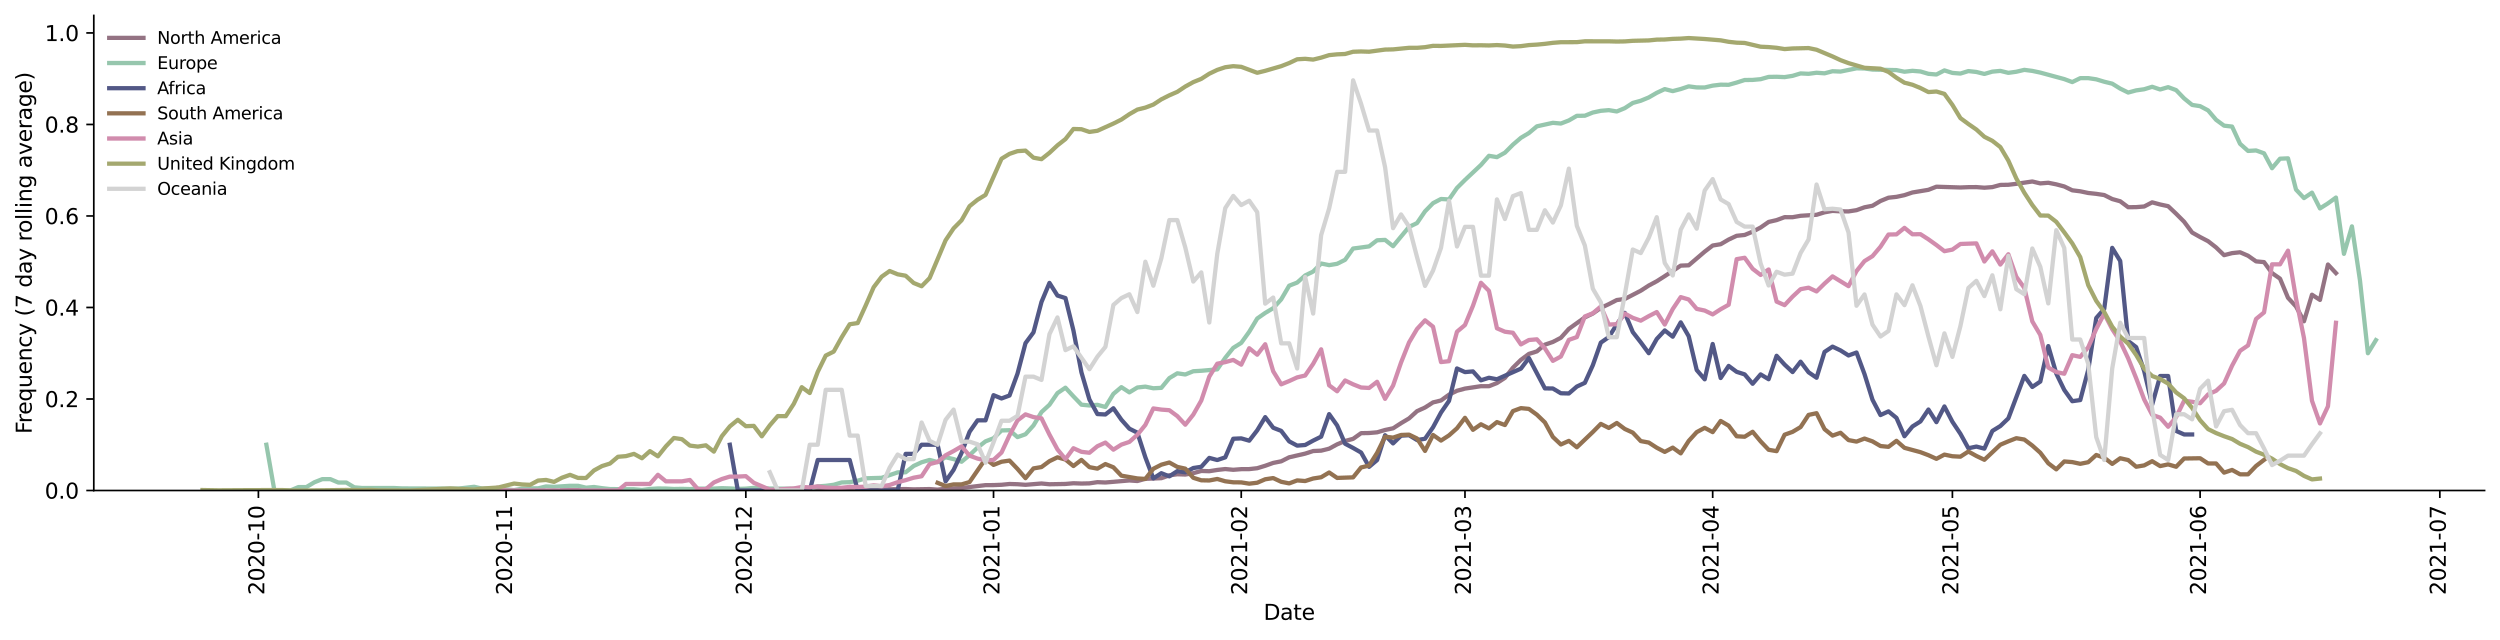 <?xml version="1.0" encoding="utf-8" standalone="no"?>
<!DOCTYPE svg PUBLIC "-//W3C//DTD SVG 1.1//EN"
  "http://www.w3.org/Graphics/SVG/1.1/DTD/svg11.dtd">
<svg height="298.621pt" version="1.1" viewBox="0 0 1166.981 298.621" width="1166.981pt" xmlns="http://www.w3.org/2000/svg" xmlns:xlink="http://www.w3.org/1999/xlink">
 <defs>
  <style type="text/css">*{stroke-linecap:butt;stroke-linejoin:round;}</style>
 </defs>
 <g id="figure_1">
  <g id="patch_1">
   <path d="M 0 298.621 
L 1166.981 298.621 
L 1166.981 0 
L 0 0 
z
" style="fill:#ffffff;"/>
  </g>
  <g id="axes_1">
   <g id="patch_2">
    <path d="M 43.781 228.96 
L 1159.781 228.96 
L 1159.781 7.2 
L 43.781 7.2 
z
" style="fill:#ffffff;"/>
   </g>
   <g id="matplotlib.axis_1">
    <g id="xtick_1">
     <g id="line2d_1">
      <defs>
       <path d="M 0 0 
L 0 3.5 
" id="mb3c590a3c0" style="stroke:#000000;stroke-width:0.8;"/>
      </defs>
      <g>
       <use style="stroke:#000000;stroke-width:0.8;" x="120.618" xlink:href="#mb3c590a3c0" y="228.96"/>
      </g>
     </g>
     <g id="text_1">
      <!-- 2020-10 -->
      <g transform="translate(123.378 277.743)rotate(-90)scale(0.1 -0.1)">
       <defs>
        <path d="M 1228 531 
L 3431 531 
L 3431 0 
L 469 0 
L 469 531 
Q 828 903 1448 1529 
Q 2069 2156 2228 2338 
Q 2531 2678 2651 2914 
Q 2772 3150 2772 3378 
Q 2772 3750 2511 3984 
Q 2250 4219 1831 4219 
Q 1534 4219 1204 4116 
Q 875 4013 500 3803 
L 500 4441 
Q 881 4594 1212 4672 
Q 1544 4750 1819 4750 
Q 2544 4750 2975 4387 
Q 3406 4025 3406 3419 
Q 3406 3131 3298 2873 
Q 3191 2616 2906 2266 
Q 2828 2175 2409 1742 
Q 1991 1309 1228 531 
z
" id="DejaVuSans-32" transform="scale(0.016)"/>
        <path d="M 2034 4250 
Q 1547 4250 1301 3770 
Q 1056 3291 1056 2328 
Q 1056 1369 1301 889 
Q 1547 409 2034 409 
Q 2525 409 2770 889 
Q 3016 1369 3016 2328 
Q 3016 3291 2770 3770 
Q 2525 4250 2034 4250 
z
M 2034 4750 
Q 2819 4750 3233 4129 
Q 3647 3509 3647 2328 
Q 3647 1150 3233 529 
Q 2819 -91 2034 -91 
Q 1250 -91 836 529 
Q 422 1150 422 2328 
Q 422 3509 836 4129 
Q 1250 4750 2034 4750 
z
" id="DejaVuSans-30" transform="scale(0.016)"/>
        <path d="M 313 2009 
L 1997 2009 
L 1997 1497 
L 313 1497 
L 313 2009 
z
" id="DejaVuSans-2d" transform="scale(0.016)"/>
        <path d="M 794 531 
L 1825 531 
L 1825 4091 
L 703 3866 
L 703 4441 
L 1819 4666 
L 2450 4666 
L 2450 531 
L 3481 531 
L 3481 0 
L 794 0 
L 794 531 
z
" id="DejaVuSans-31" transform="scale(0.016)"/>
       </defs>
       <use xlink:href="#DejaVuSans-32"/>
       <use x="63.623" xlink:href="#DejaVuSans-30"/>
       <use x="127.246" xlink:href="#DejaVuSans-32"/>
       <use x="190.869" xlink:href="#DejaVuSans-30"/>
       <use x="254.492" xlink:href="#DejaVuSans-2d"/>
       <use x="290.576" xlink:href="#DejaVuSans-31"/>
       <use x="354.199" xlink:href="#DejaVuSans-30"/>
      </g>
     </g>
    </g>
    <g id="xtick_2">
     <g id="line2d_2">
      <g>
       <use style="stroke:#000000;stroke-width:0.8;" x="236.246" xlink:href="#mb3c590a3c0" y="228.96"/>
      </g>
     </g>
     <g id="text_2">
      <!-- 2020-11 -->
      <g transform="translate(239.006 277.743)rotate(-90)scale(0.1 -0.1)">
       <use xlink:href="#DejaVuSans-32"/>
       <use x="63.623" xlink:href="#DejaVuSans-30"/>
       <use x="127.246" xlink:href="#DejaVuSans-32"/>
       <use x="190.869" xlink:href="#DejaVuSans-30"/>
       <use x="254.492" xlink:href="#DejaVuSans-2d"/>
       <use x="290.576" xlink:href="#DejaVuSans-31"/>
       <use x="354.199" xlink:href="#DejaVuSans-31"/>
      </g>
     </g>
    </g>
    <g id="xtick_3">
     <g id="line2d_3">
      <g>
       <use style="stroke:#000000;stroke-width:0.8;" x="348.145" xlink:href="#mb3c590a3c0" y="228.96"/>
      </g>
     </g>
     <g id="text_3">
      <!-- 2020-12 -->
      <g transform="translate(350.904 277.743)rotate(-90)scale(0.1 -0.1)">
       <use xlink:href="#DejaVuSans-32"/>
       <use x="63.623" xlink:href="#DejaVuSans-30"/>
       <use x="127.246" xlink:href="#DejaVuSans-32"/>
       <use x="190.869" xlink:href="#DejaVuSans-30"/>
       <use x="254.492" xlink:href="#DejaVuSans-2d"/>
       <use x="290.576" xlink:href="#DejaVuSans-31"/>
       <use x="354.199" xlink:href="#DejaVuSans-32"/>
      </g>
     </g>
    </g>
    <g id="xtick_4">
     <g id="line2d_4">
      <g>
       <use style="stroke:#000000;stroke-width:0.8;" x="463.773" xlink:href="#mb3c590a3c0" y="228.96"/>
      </g>
     </g>
     <g id="text_4">
      <!-- 2021-01 -->
      <g transform="translate(466.533 277.743)rotate(-90)scale(0.1 -0.1)">
       <use xlink:href="#DejaVuSans-32"/>
       <use x="63.623" xlink:href="#DejaVuSans-30"/>
       <use x="127.246" xlink:href="#DejaVuSans-32"/>
       <use x="190.869" xlink:href="#DejaVuSans-31"/>
       <use x="254.492" xlink:href="#DejaVuSans-2d"/>
       <use x="290.576" xlink:href="#DejaVuSans-30"/>
       <use x="354.199" xlink:href="#DejaVuSans-31"/>
      </g>
     </g>
    </g>
    <g id="xtick_5">
     <g id="line2d_5">
      <g>
       <use style="stroke:#000000;stroke-width:0.8;" x="579.402" xlink:href="#mb3c590a3c0" y="228.96"/>
      </g>
     </g>
     <g id="text_5">
      <!-- 2021-02 -->
      <g transform="translate(582.161 277.743)rotate(-90)scale(0.1 -0.1)">
       <use xlink:href="#DejaVuSans-32"/>
       <use x="63.623" xlink:href="#DejaVuSans-30"/>
       <use x="127.246" xlink:href="#DejaVuSans-32"/>
       <use x="190.869" xlink:href="#DejaVuSans-31"/>
       <use x="254.492" xlink:href="#DejaVuSans-2d"/>
       <use x="290.576" xlink:href="#DejaVuSans-30"/>
       <use x="354.199" xlink:href="#DejaVuSans-32"/>
      </g>
     </g>
    </g>
    <g id="xtick_6">
     <g id="line2d_6">
      <g>
       <use style="stroke:#000000;stroke-width:0.8;" x="683.84" xlink:href="#mb3c590a3c0" y="228.96"/>
      </g>
     </g>
     <g id="text_6">
      <!-- 2021-03 -->
      <g transform="translate(686.599 277.743)rotate(-90)scale(0.1 -0.1)">
       <defs>
        <path d="M 2597 2516 
Q 3050 2419 3304 2112 
Q 3559 1806 3559 1356 
Q 3559 666 3084 287 
Q 2609 -91 1734 -91 
Q 1441 -91 1130 -33 
Q 819 25 488 141 
L 488 750 
Q 750 597 1062 519 
Q 1375 441 1716 441 
Q 2309 441 2620 675 
Q 2931 909 2931 1356 
Q 2931 1769 2642 2001 
Q 2353 2234 1838 2234 
L 1294 2234 
L 1294 2753 
L 1863 2753 
Q 2328 2753 2575 2939 
Q 2822 3125 2822 3475 
Q 2822 3834 2567 4026 
Q 2313 4219 1838 4219 
Q 1578 4219 1281 4162 
Q 984 4106 628 3988 
L 628 4550 
Q 988 4650 1302 4700 
Q 1616 4750 1894 4750 
Q 2613 4750 3031 4423 
Q 3450 4097 3450 3541 
Q 3450 3153 3228 2886 
Q 3006 2619 2597 2516 
z
" id="DejaVuSans-33" transform="scale(0.016)"/>
       </defs>
       <use xlink:href="#DejaVuSans-32"/>
       <use x="63.623" xlink:href="#DejaVuSans-30"/>
       <use x="127.246" xlink:href="#DejaVuSans-32"/>
       <use x="190.869" xlink:href="#DejaVuSans-31"/>
       <use x="254.492" xlink:href="#DejaVuSans-2d"/>
       <use x="290.576" xlink:href="#DejaVuSans-30"/>
       <use x="354.199" xlink:href="#DejaVuSans-33"/>
      </g>
     </g>
    </g>
    <g id="xtick_7">
     <g id="line2d_7">
      <g>
       <use style="stroke:#000000;stroke-width:0.8;" x="799.468" xlink:href="#mb3c590a3c0" y="228.96"/>
      </g>
     </g>
     <g id="text_7">
      <!-- 2021-04 -->
      <g transform="translate(802.228 277.743)rotate(-90)scale(0.1 -0.1)">
       <defs>
        <path d="M 2419 4116 
L 825 1625 
L 2419 1625 
L 2419 4116 
z
M 2253 4666 
L 3047 4666 
L 3047 1625 
L 3713 1625 
L 3713 1100 
L 3047 1100 
L 3047 0 
L 2419 0 
L 2419 1100 
L 313 1100 
L 313 1709 
L 2253 4666 
z
" id="DejaVuSans-34" transform="scale(0.016)"/>
       </defs>
       <use xlink:href="#DejaVuSans-32"/>
       <use x="63.623" xlink:href="#DejaVuSans-30"/>
       <use x="127.246" xlink:href="#DejaVuSans-32"/>
       <use x="190.869" xlink:href="#DejaVuSans-31"/>
       <use x="254.492" xlink:href="#DejaVuSans-2d"/>
       <use x="290.576" xlink:href="#DejaVuSans-30"/>
       <use x="354.199" xlink:href="#DejaVuSans-34"/>
      </g>
     </g>
    </g>
    <g id="xtick_8">
     <g id="line2d_8">
      <g>
       <use style="stroke:#000000;stroke-width:0.8;" x="911.367" xlink:href="#mb3c590a3c0" y="228.96"/>
      </g>
     </g>
     <g id="text_8">
      <!-- 2021-05 -->
      <g transform="translate(914.126 277.743)rotate(-90)scale(0.1 -0.1)">
       <defs>
        <path d="M 691 4666 
L 3169 4666 
L 3169 4134 
L 1269 4134 
L 1269 2991 
Q 1406 3038 1543 3061 
Q 1681 3084 1819 3084 
Q 2600 3084 3056 2656 
Q 3513 2228 3513 1497 
Q 3513 744 3044 326 
Q 2575 -91 1722 -91 
Q 1428 -91 1123 -41 
Q 819 9 494 109 
L 494 744 
Q 775 591 1075 516 
Q 1375 441 1709 441 
Q 2250 441 2565 725 
Q 2881 1009 2881 1497 
Q 2881 1984 2565 2268 
Q 2250 2553 1709 2553 
Q 1456 2553 1204 2497 
Q 953 2441 691 2322 
L 691 4666 
z
" id="DejaVuSans-35" transform="scale(0.016)"/>
       </defs>
       <use xlink:href="#DejaVuSans-32"/>
       <use x="63.623" xlink:href="#DejaVuSans-30"/>
       <use x="127.246" xlink:href="#DejaVuSans-32"/>
       <use x="190.869" xlink:href="#DejaVuSans-31"/>
       <use x="254.492" xlink:href="#DejaVuSans-2d"/>
       <use x="290.576" xlink:href="#DejaVuSans-30"/>
       <use x="354.199" xlink:href="#DejaVuSans-35"/>
      </g>
     </g>
    </g>
    <g id="xtick_9">
     <g id="line2d_9">
      <g>
       <use style="stroke:#000000;stroke-width:0.8;" x="1026.995" xlink:href="#mb3c590a3c0" y="228.96"/>
      </g>
     </g>
     <g id="text_9">
      <!-- 2021-06 -->
      <g transform="translate(1029.755 277.743)rotate(-90)scale(0.1 -0.1)">
       <defs>
        <path d="M 2113 2584 
Q 1688 2584 1439 2293 
Q 1191 2003 1191 1497 
Q 1191 994 1439 701 
Q 1688 409 2113 409 
Q 2538 409 2786 701 
Q 3034 994 3034 1497 
Q 3034 2003 2786 2293 
Q 2538 2584 2113 2584 
z
M 3366 4563 
L 3366 3988 
Q 3128 4100 2886 4159 
Q 2644 4219 2406 4219 
Q 1781 4219 1451 3797 
Q 1122 3375 1075 2522 
Q 1259 2794 1537 2939 
Q 1816 3084 2150 3084 
Q 2853 3084 3261 2657 
Q 3669 2231 3669 1497 
Q 3669 778 3244 343 
Q 2819 -91 2113 -91 
Q 1303 -91 875 529 
Q 447 1150 447 2328 
Q 447 3434 972 4092 
Q 1497 4750 2381 4750 
Q 2619 4750 2861 4703 
Q 3103 4656 3366 4563 
z
" id="DejaVuSans-36" transform="scale(0.016)"/>
       </defs>
       <use xlink:href="#DejaVuSans-32"/>
       <use x="63.623" xlink:href="#DejaVuSans-30"/>
       <use x="127.246" xlink:href="#DejaVuSans-32"/>
       <use x="190.869" xlink:href="#DejaVuSans-31"/>
       <use x="254.492" xlink:href="#DejaVuSans-2d"/>
       <use x="290.576" xlink:href="#DejaVuSans-30"/>
       <use x="354.199" xlink:href="#DejaVuSans-36"/>
      </g>
     </g>
    </g>
    <g id="xtick_10">
     <g id="line2d_10">
      <g>
       <use style="stroke:#000000;stroke-width:0.8;" x="1138.894" xlink:href="#mb3c590a3c0" y="228.96"/>
      </g>
     </g>
     <g id="text_10">
      <!-- 2021-07 -->
      <g transform="translate(1141.653 277.743)rotate(-90)scale(0.1 -0.1)">
       <defs>
        <path d="M 525 4666 
L 3525 4666 
L 3525 4397 
L 1831 0 
L 1172 0 
L 2766 4134 
L 525 4134 
L 525 4666 
z
" id="DejaVuSans-37" transform="scale(0.016)"/>
       </defs>
       <use xlink:href="#DejaVuSans-32"/>
       <use x="63.623" xlink:href="#DejaVuSans-30"/>
       <use x="127.246" xlink:href="#DejaVuSans-32"/>
       <use x="190.869" xlink:href="#DejaVuSans-31"/>
       <use x="254.492" xlink:href="#DejaVuSans-2d"/>
       <use x="290.576" xlink:href="#DejaVuSans-30"/>
       <use x="354.199" xlink:href="#DejaVuSans-37"/>
      </g>
     </g>
    </g>
    <g id="text_11">
     <!-- Date -->
     <g transform="translate(589.83 289.341)scale(0.1 -0.1)">
      <defs>
       <path d="M 1259 4147 
L 1259 519 
L 2022 519 
Q 2988 519 3436 956 
Q 3884 1394 3884 2338 
Q 3884 3275 3436 3711 
Q 2988 4147 2022 4147 
L 1259 4147 
z
M 628 4666 
L 1925 4666 
Q 3281 4666 3915 4102 
Q 4550 3538 4550 2338 
Q 4550 1131 3912 565 
Q 3275 0 1925 0 
L 628 0 
L 628 4666 
z
" id="DejaVuSans-44" transform="scale(0.016)"/>
       <path d="M 2194 1759 
Q 1497 1759 1228 1600 
Q 959 1441 959 1056 
Q 959 750 1161 570 
Q 1363 391 1709 391 
Q 2188 391 2477 730 
Q 2766 1069 2766 1631 
L 2766 1759 
L 2194 1759 
z
M 3341 1997 
L 3341 0 
L 2766 0 
L 2766 531 
Q 2569 213 2275 61 
Q 1981 -91 1556 -91 
Q 1019 -91 701 211 
Q 384 513 384 1019 
Q 384 1609 779 1909 
Q 1175 2209 1959 2209 
L 2766 2209 
L 2766 2266 
Q 2766 2663 2505 2880 
Q 2244 3097 1772 3097 
Q 1472 3097 1187 3025 
Q 903 2953 641 2809 
L 641 3341 
Q 956 3463 1253 3523 
Q 1550 3584 1831 3584 
Q 2591 3584 2966 3190 
Q 3341 2797 3341 1997 
z
" id="DejaVuSans-61" transform="scale(0.016)"/>
       <path d="M 1172 4494 
L 1172 3500 
L 2356 3500 
L 2356 3053 
L 1172 3053 
L 1172 1153 
Q 1172 725 1289 603 
Q 1406 481 1766 481 
L 2356 481 
L 2356 0 
L 1766 0 
Q 1100 0 847 248 
Q 594 497 594 1153 
L 594 3053 
L 172 3053 
L 172 3500 
L 594 3500 
L 594 4494 
L 1172 4494 
z
" id="DejaVuSans-74" transform="scale(0.016)"/>
       <path d="M 3597 1894 
L 3597 1613 
L 953 1613 
Q 991 1019 1311 708 
Q 1631 397 2203 397 
Q 2534 397 2845 478 
Q 3156 559 3463 722 
L 3463 178 
Q 3153 47 2828 -22 
Q 2503 -91 2169 -91 
Q 1331 -91 842 396 
Q 353 884 353 1716 
Q 353 2575 817 3079 
Q 1281 3584 2069 3584 
Q 2775 3584 3186 3129 
Q 3597 2675 3597 1894 
z
M 3022 2063 
Q 3016 2534 2758 2815 
Q 2500 3097 2075 3097 
Q 1594 3097 1305 2825 
Q 1016 2553 972 2059 
L 3022 2063 
z
" id="DejaVuSans-65" transform="scale(0.016)"/>
      </defs>
      <use xlink:href="#DejaVuSans-44"/>
      <use x="77.002" xlink:href="#DejaVuSans-61"/>
      <use x="138.281" xlink:href="#DejaVuSans-74"/>
      <use x="177.49" xlink:href="#DejaVuSans-65"/>
     </g>
    </g>
   </g>
   <g id="matplotlib.axis_2">
    <g id="ytick_1">
     <g id="line2d_11">
      <defs>
       <path d="M 0 0 
L -3.5 0 
" id="mdd039a83f3" style="stroke:#000000;stroke-width:0.8;"/>
      </defs>
      <g>
       <use style="stroke:#000000;stroke-width:0.8;" x="43.781" xlink:href="#mdd039a83f3" y="228.96"/>
      </g>
     </g>
     <g id="text_12">
      <!-- 0.0 -->
      <g transform="translate(20.878 232.759)scale(0.1 -0.1)">
       <defs>
        <path d="M 684 794 
L 1344 794 
L 1344 0 
L 684 0 
L 684 794 
z
" id="DejaVuSans-2e" transform="scale(0.016)"/>
       </defs>
       <use xlink:href="#DejaVuSans-30"/>
       <use x="63.623" xlink:href="#DejaVuSans-2e"/>
       <use x="95.41" xlink:href="#DejaVuSans-30"/>
      </g>
     </g>
    </g>
    <g id="ytick_2">
     <g id="line2d_12">
      <g>
       <use style="stroke:#000000;stroke-width:0.8;" x="43.781" xlink:href="#mdd039a83f3" y="186.244"/>
      </g>
     </g>
     <g id="text_13">
      <!-- 0.2 -->
      <g transform="translate(20.878 190.043)scale(0.1 -0.1)">
       <use xlink:href="#DejaVuSans-30"/>
       <use x="63.623" xlink:href="#DejaVuSans-2e"/>
       <use x="95.41" xlink:href="#DejaVuSans-32"/>
      </g>
     </g>
    </g>
    <g id="ytick_3">
     <g id="line2d_13">
      <g>
       <use style="stroke:#000000;stroke-width:0.8;" x="43.781" xlink:href="#mdd039a83f3" y="143.528"/>
      </g>
     </g>
     <g id="text_14">
      <!-- 0.4 -->
      <g transform="translate(20.878 147.327)scale(0.1 -0.1)">
       <use xlink:href="#DejaVuSans-30"/>
       <use x="63.623" xlink:href="#DejaVuSans-2e"/>
       <use x="95.41" xlink:href="#DejaVuSans-34"/>
      </g>
     </g>
    </g>
    <g id="ytick_4">
     <g id="line2d_14">
      <g>
       <use style="stroke:#000000;stroke-width:0.8;" x="43.781" xlink:href="#mdd039a83f3" y="100.812"/>
      </g>
     </g>
     <g id="text_15">
      <!-- 0.6 -->
      <g transform="translate(20.878 104.611)scale(0.1 -0.1)">
       <use xlink:href="#DejaVuSans-30"/>
       <use x="63.623" xlink:href="#DejaVuSans-2e"/>
       <use x="95.41" xlink:href="#DejaVuSans-36"/>
      </g>
     </g>
    </g>
    <g id="ytick_5">
     <g id="line2d_15">
      <g>
       <use style="stroke:#000000;stroke-width:0.8;" x="43.781" xlink:href="#mdd039a83f3" y="58.095"/>
      </g>
     </g>
     <g id="text_16">
      <!-- 0.8 -->
      <g transform="translate(20.878 61.895)scale(0.1 -0.1)">
       <defs>
        <path d="M 2034 2216 
Q 1584 2216 1326 1975 
Q 1069 1734 1069 1313 
Q 1069 891 1326 650 
Q 1584 409 2034 409 
Q 2484 409 2743 651 
Q 3003 894 3003 1313 
Q 3003 1734 2745 1975 
Q 2488 2216 2034 2216 
z
M 1403 2484 
Q 997 2584 770 2862 
Q 544 3141 544 3541 
Q 544 4100 942 4425 
Q 1341 4750 2034 4750 
Q 2731 4750 3128 4425 
Q 3525 4100 3525 3541 
Q 3525 3141 3298 2862 
Q 3072 2584 2669 2484 
Q 3125 2378 3379 2068 
Q 3634 1759 3634 1313 
Q 3634 634 3220 271 
Q 2806 -91 2034 -91 
Q 1263 -91 848 271 
Q 434 634 434 1313 
Q 434 1759 690 2068 
Q 947 2378 1403 2484 
z
M 1172 3481 
Q 1172 3119 1398 2916 
Q 1625 2713 2034 2713 
Q 2441 2713 2670 2916 
Q 2900 3119 2900 3481 
Q 2900 3844 2670 4047 
Q 2441 4250 2034 4250 
Q 1625 4250 1398 4047 
Q 1172 3844 1172 3481 
z
" id="DejaVuSans-38" transform="scale(0.016)"/>
       </defs>
       <use xlink:href="#DejaVuSans-30"/>
       <use x="63.623" xlink:href="#DejaVuSans-2e"/>
       <use x="95.41" xlink:href="#DejaVuSans-38"/>
      </g>
     </g>
    </g>
    <g id="ytick_6">
     <g id="line2d_16">
      <g>
       <use style="stroke:#000000;stroke-width:0.8;" x="43.781" xlink:href="#mdd039a83f3" y="15.379"/>
      </g>
     </g>
     <g id="text_17">
      <!-- 1.0 -->
      <g transform="translate(20.878 19.178)scale(0.1 -0.1)">
       <use xlink:href="#DejaVuSans-31"/>
       <use x="63.623" xlink:href="#DejaVuSans-2e"/>
       <use x="95.41" xlink:href="#DejaVuSans-30"/>
      </g>
     </g>
    </g>
    <g id="text_18">
     <!-- Frequency (7 day rolling average) -->
     <g transform="translate(14.798 202.529)rotate(-90)scale(0.1 -0.1)">
      <defs>
       <path d="M 628 4666 
L 3309 4666 
L 3309 4134 
L 1259 4134 
L 1259 2759 
L 3109 2759 
L 3109 2228 
L 1259 2228 
L 1259 0 
L 628 0 
L 628 4666 
z
" id="DejaVuSans-46" transform="scale(0.016)"/>
       <path d="M 2631 2963 
Q 2534 3019 2420 3045 
Q 2306 3072 2169 3072 
Q 1681 3072 1420 2755 
Q 1159 2438 1159 1844 
L 1159 0 
L 581 0 
L 581 3500 
L 1159 3500 
L 1159 2956 
Q 1341 3275 1631 3429 
Q 1922 3584 2338 3584 
Q 2397 3584 2469 3576 
Q 2541 3569 2628 3553 
L 2631 2963 
z
" id="DejaVuSans-72" transform="scale(0.016)"/>
       <path d="M 947 1747 
Q 947 1113 1208 752 
Q 1469 391 1925 391 
Q 2381 391 2643 752 
Q 2906 1113 2906 1747 
Q 2906 2381 2643 2742 
Q 2381 3103 1925 3103 
Q 1469 3103 1208 2742 
Q 947 2381 947 1747 
z
M 2906 525 
Q 2725 213 2448 61 
Q 2172 -91 1784 -91 
Q 1150 -91 751 415 
Q 353 922 353 1747 
Q 353 2572 751 3078 
Q 1150 3584 1784 3584 
Q 2172 3584 2448 3432 
Q 2725 3281 2906 2969 
L 2906 3500 
L 3481 3500 
L 3481 -1331 
L 2906 -1331 
L 2906 525 
z
" id="DejaVuSans-71" transform="scale(0.016)"/>
       <path d="M 544 1381 
L 544 3500 
L 1119 3500 
L 1119 1403 
Q 1119 906 1312 657 
Q 1506 409 1894 409 
Q 2359 409 2629 706 
Q 2900 1003 2900 1516 
L 2900 3500 
L 3475 3500 
L 3475 0 
L 2900 0 
L 2900 538 
Q 2691 219 2414 64 
Q 2138 -91 1772 -91 
Q 1169 -91 856 284 
Q 544 659 544 1381 
z
M 1991 3584 
L 1991 3584 
z
" id="DejaVuSans-75" transform="scale(0.016)"/>
       <path d="M 3513 2113 
L 3513 0 
L 2938 0 
L 2938 2094 
Q 2938 2591 2744 2837 
Q 2550 3084 2163 3084 
Q 1697 3084 1428 2787 
Q 1159 2491 1159 1978 
L 1159 0 
L 581 0 
L 581 3500 
L 1159 3500 
L 1159 2956 
Q 1366 3272 1645 3428 
Q 1925 3584 2291 3584 
Q 2894 3584 3203 3211 
Q 3513 2838 3513 2113 
z
" id="DejaVuSans-6e" transform="scale(0.016)"/>
       <path d="M 3122 3366 
L 3122 2828 
Q 2878 2963 2633 3030 
Q 2388 3097 2138 3097 
Q 1578 3097 1268 2742 
Q 959 2388 959 1747 
Q 959 1106 1268 751 
Q 1578 397 2138 397 
Q 2388 397 2633 464 
Q 2878 531 3122 666 
L 3122 134 
Q 2881 22 2623 -34 
Q 2366 -91 2075 -91 
Q 1284 -91 818 406 
Q 353 903 353 1747 
Q 353 2603 823 3093 
Q 1294 3584 2113 3584 
Q 2378 3584 2631 3529 
Q 2884 3475 3122 3366 
z
" id="DejaVuSans-63" transform="scale(0.016)"/>
       <path d="M 2059 -325 
Q 1816 -950 1584 -1140 
Q 1353 -1331 966 -1331 
L 506 -1331 
L 506 -850 
L 844 -850 
Q 1081 -850 1212 -737 
Q 1344 -625 1503 -206 
L 1606 56 
L 191 3500 
L 800 3500 
L 1894 763 
L 2988 3500 
L 3597 3500 
L 2059 -325 
z
" id="DejaVuSans-79" transform="scale(0.016)"/>
       <path id="DejaVuSans-20" transform="scale(0.016)"/>
       <path d="M 1984 4856 
Q 1566 4138 1362 3434 
Q 1159 2731 1159 2009 
Q 1159 1288 1364 580 
Q 1569 -128 1984 -844 
L 1484 -844 
Q 1016 -109 783 600 
Q 550 1309 550 2009 
Q 550 2706 781 3412 
Q 1013 4119 1484 4856 
L 1984 4856 
z
" id="DejaVuSans-28" transform="scale(0.016)"/>
       <path d="M 2906 2969 
L 2906 4863 
L 3481 4863 
L 3481 0 
L 2906 0 
L 2906 525 
Q 2725 213 2448 61 
Q 2172 -91 1784 -91 
Q 1150 -91 751 415 
Q 353 922 353 1747 
Q 353 2572 751 3078 
Q 1150 3584 1784 3584 
Q 2172 3584 2448 3432 
Q 2725 3281 2906 2969 
z
M 947 1747 
Q 947 1113 1208 752 
Q 1469 391 1925 391 
Q 2381 391 2643 752 
Q 2906 1113 2906 1747 
Q 2906 2381 2643 2742 
Q 2381 3103 1925 3103 
Q 1469 3103 1208 2742 
Q 947 2381 947 1747 
z
" id="DejaVuSans-64" transform="scale(0.016)"/>
       <path d="M 1959 3097 
Q 1497 3097 1228 2736 
Q 959 2375 959 1747 
Q 959 1119 1226 758 
Q 1494 397 1959 397 
Q 2419 397 2687 759 
Q 2956 1122 2956 1747 
Q 2956 2369 2687 2733 
Q 2419 3097 1959 3097 
z
M 1959 3584 
Q 2709 3584 3137 3096 
Q 3566 2609 3566 1747 
Q 3566 888 3137 398 
Q 2709 -91 1959 -91 
Q 1206 -91 779 398 
Q 353 888 353 1747 
Q 353 2609 779 3096 
Q 1206 3584 1959 3584 
z
" id="DejaVuSans-6f" transform="scale(0.016)"/>
       <path d="M 603 4863 
L 1178 4863 
L 1178 0 
L 603 0 
L 603 4863 
z
" id="DejaVuSans-6c" transform="scale(0.016)"/>
       <path d="M 603 3500 
L 1178 3500 
L 1178 0 
L 603 0 
L 603 3500 
z
M 603 4863 
L 1178 4863 
L 1178 4134 
L 603 4134 
L 603 4863 
z
" id="DejaVuSans-69" transform="scale(0.016)"/>
       <path d="M 2906 1791 
Q 2906 2416 2648 2759 
Q 2391 3103 1925 3103 
Q 1463 3103 1205 2759 
Q 947 2416 947 1791 
Q 947 1169 1205 825 
Q 1463 481 1925 481 
Q 2391 481 2648 825 
Q 2906 1169 2906 1791 
z
M 3481 434 
Q 3481 -459 3084 -895 
Q 2688 -1331 1869 -1331 
Q 1566 -1331 1297 -1286 
Q 1028 -1241 775 -1147 
L 775 -588 
Q 1028 -725 1275 -790 
Q 1522 -856 1778 -856 
Q 2344 -856 2625 -561 
Q 2906 -266 2906 331 
L 2906 616 
Q 2728 306 2450 153 
Q 2172 0 1784 0 
Q 1141 0 747 490 
Q 353 981 353 1791 
Q 353 2603 747 3093 
Q 1141 3584 1784 3584 
Q 2172 3584 2450 3431 
Q 2728 3278 2906 2969 
L 2906 3500 
L 3481 3500 
L 3481 434 
z
" id="DejaVuSans-67" transform="scale(0.016)"/>
       <path d="M 191 3500 
L 800 3500 
L 1894 563 
L 2988 3500 
L 3597 3500 
L 2284 0 
L 1503 0 
L 191 3500 
z
" id="DejaVuSans-76" transform="scale(0.016)"/>
       <path d="M 513 4856 
L 1013 4856 
Q 1481 4119 1714 3412 
Q 1947 2706 1947 2009 
Q 1947 1309 1714 600 
Q 1481 -109 1013 -844 
L 513 -844 
Q 928 -128 1133 580 
Q 1338 1288 1338 2009 
Q 1338 2731 1133 3434 
Q 928 4138 513 4856 
z
" id="DejaVuSans-29" transform="scale(0.016)"/>
      </defs>
      <use xlink:href="#DejaVuSans-46"/>
      <use x="50.27" xlink:href="#DejaVuSans-72"/>
      <use x="89.133" xlink:href="#DejaVuSans-65"/>
      <use x="150.656" xlink:href="#DejaVuSans-71"/>
      <use x="214.133" xlink:href="#DejaVuSans-75"/>
      <use x="277.512" xlink:href="#DejaVuSans-65"/>
      <use x="339.035" xlink:href="#DejaVuSans-6e"/>
      <use x="402.414" xlink:href="#DejaVuSans-63"/>
      <use x="457.395" xlink:href="#DejaVuSans-79"/>
      <use x="516.574" xlink:href="#DejaVuSans-20"/>
      <use x="548.361" xlink:href="#DejaVuSans-28"/>
      <use x="587.375" xlink:href="#DejaVuSans-37"/>
      <use x="650.998" xlink:href="#DejaVuSans-20"/>
      <use x="682.785" xlink:href="#DejaVuSans-64"/>
      <use x="746.262" xlink:href="#DejaVuSans-61"/>
      <use x="807.541" xlink:href="#DejaVuSans-79"/>
      <use x="866.721" xlink:href="#DejaVuSans-20"/>
      <use x="898.508" xlink:href="#DejaVuSans-72"/>
      <use x="937.371" xlink:href="#DejaVuSans-6f"/>
      <use x="998.553" xlink:href="#DejaVuSans-6c"/>
      <use x="1026.336" xlink:href="#DejaVuSans-6c"/>
      <use x="1054.119" xlink:href="#DejaVuSans-69"/>
      <use x="1081.902" xlink:href="#DejaVuSans-6e"/>
      <use x="1145.281" xlink:href="#DejaVuSans-67"/>
      <use x="1208.758" xlink:href="#DejaVuSans-20"/>
      <use x="1240.545" xlink:href="#DejaVuSans-61"/>
      <use x="1301.824" xlink:href="#DejaVuSans-76"/>
      <use x="1361.004" xlink:href="#DejaVuSans-65"/>
      <use x="1422.527" xlink:href="#DejaVuSans-72"/>
      <use x="1463.641" xlink:href="#DejaVuSans-61"/>
      <use x="1524.92" xlink:href="#DejaVuSans-67"/>
      <use x="1588.396" xlink:href="#DejaVuSans-65"/>
      <use x="1649.92" xlink:href="#DejaVuSans-29"/>
     </g>
    </g>
   </g>
   <g id="line2d_17">
    <path clip-path="url(#p6f852c05d7)" d="M 262.356 228.7 
L 269.816 228.778 
L 277.276 228.673 
L 281.006 228.854 
L 314.575 228.752 
L 333.225 228.575 
L 340.685 228.723 
L 344.415 228.723 
L 348.145 228.925 
L 370.525 228.794 
L 377.984 228.877 
L 385.444 228.792 
L 389.174 228.874 
L 396.634 228.657 
L 422.744 228.289 
L 426.474 228.428 
L 433.934 228.295 
L 437.664 228.558 
L 441.394 228.147 
L 448.853 227.798 
L 456.313 226.9 
L 460.043 226.46 
L 463.773 226.439 
L 467.503 226.292 
L 471.233 225.923 
L 474.963 226.031 
L 478.693 226.303 
L 486.153 225.693 
L 489.883 226.05 
L 497.343 225.905 
L 501.073 225.578 
L 504.803 225.714 
L 508.533 225.629 
L 512.263 225.068 
L 515.992 225.223 
L 527.182 224.27 
L 530.912 224.534 
L 534.642 223.511 
L 542.102 223.208 
L 545.832 221.905 
L 549.562 221.378 
L 553.292 221.51 
L 557.022 220.872 
L 560.752 219.84 
L 564.482 219.958 
L 568.212 219.365 
L 571.942 218.943 
L 575.672 219.296 
L 579.402 219 
L 583.132 218.975 
L 586.861 218.557 
L 590.591 217.42 
L 594.321 216.085 
L 598.051 215.342 
L 601.781 213.459 
L 609.241 211.749 
L 612.971 210.536 
L 616.701 210.367 
L 620.431 209.438 
L 624.161 207.418 
L 627.891 205.845 
L 631.621 204.843 
L 635.351 202.198 
L 639.081 202.128 
L 642.811 201.805 
L 646.541 200.714 
L 650.271 199.932 
L 654.001 197.532 
L 657.73 195.307 
L 661.46 191.924 
L 665.19 190.224 
L 668.92 187.839 
L 672.65 186.934 
L 676.38 184.23 
L 680.11 182.402 
L 683.84 181.39 
L 691.3 180.262 
L 695.03 180.282 
L 698.76 178.803 
L 702.49 176.388 
L 706.22 171.641 
L 709.95 167.969 
L 713.68 165.195 
L 717.41 164.022 
L 721.14 160.89 
L 724.869 159.619 
L 728.599 157.674 
L 732.329 153.51 
L 739.789 148.158 
L 743.519 146.349 
L 747.249 143.704 
L 750.979 141.968 
L 754.709 140.053 
L 758.439 139.561 
L 765.899 135.699 
L 769.629 133.284 
L 773.359 131.286 
L 777.089 128.906 
L 784.549 123.99 
L 788.279 123.843 
L 795.738 117.468 
L 799.468 114.606 
L 803.198 113.996 
L 806.928 111.817 
L 810.658 110.068 
L 814.388 109.678 
L 818.118 108.151 
L 821.848 106.198 
L 825.578 103.604 
L 829.308 102.743 
L 833.038 101.373 
L 836.768 101.385 
L 840.498 100.733 
L 847.958 100.257 
L 851.688 99.106 
L 855.418 98.44 
L 859.148 98.648 
L 862.878 98.686 
L 866.607 98.105 
L 870.337 96.764 
L 874.067 96.044 
L 877.797 93.825 
L 881.527 92.292 
L 885.257 91.887 
L 888.987 91.093 
L 892.717 89.848 
L 900.177 88.605 
L 903.907 87.154 
L 915.097 87.516 
L 918.827 87.365 
L 922.557 87.334 
L 926.287 87.623 
L 930.017 87.342 
L 933.746 86.32 
L 937.476 86.25 
L 941.206 85.804 
L 948.666 84.719 
L 952.396 85.611 
L 956.126 85.31 
L 959.856 86.054 
L 963.586 87.036 
L 967.316 88.835 
L 971.046 89.3 
L 974.776 90.084 
L 978.506 90.486 
L 982.236 91.049 
L 985.966 92.91 
L 989.696 93.95 
L 993.426 96.731 
L 997.156 96.684 
L 1000.886 96.386 
L 1004.615 94.451 
L 1008.345 95.45 
L 1012.075 96.245 
L 1015.805 99.773 
L 1019.535 103.513 
L 1023.265 108.539 
L 1026.995 110.642 
L 1030.725 112.589 
L 1034.455 115.501 
L 1038.185 119.109 
L 1041.915 118.156 
L 1045.645 117.757 
L 1049.375 119.376 
L 1053.105 122.009 
L 1056.835 122.354 
L 1060.565 127.475 
L 1064.295 130.068 
L 1068.025 139.015 
L 1071.755 143.056 
L 1075.484 149.965 
L 1079.214 137.576 
L 1082.944 139.997 
L 1086.674 123.48 
L 1090.404 127.484 
L 1090.404 127.484 
" style="fill:none;stroke:#947383;stroke-linecap:square;stroke-width:2;"/>
   </g>
   <g id="line2d_18">
    <path clip-path="url(#p6f852c05d7)" d="M 124.348 207.602 
L 128.078 228.96 
L 135.538 228.96 
L 139.268 227.378 
L 142.998 227.378 
L 146.728 225.13 
L 150.458 223.657 
L 154.188 223.657 
L 157.918 225.239 
L 161.648 225.239 
L 165.378 227.487 
L 169.107 227.806 
L 184.027 227.806 
L 187.757 227.989 
L 213.867 228.088 
L 221.327 227.222 
L 225.057 228.093 
L 232.517 228.093 
L 239.976 228.777 
L 243.706 228.102 
L 247.436 227.962 
L 251.166 227.962 
L 254.896 227.066 
L 258.626 227.249 
L 266.086 226.761 
L 269.816 226.761 
L 273.546 227.657 
L 277.276 227.331 
L 281.006 227.877 
L 284.736 228.294 
L 295.926 228.37 
L 299.656 228.71 
L 303.386 228.246 
L 307.115 228.013 
L 310.845 228.055 
L 314.575 228.262 
L 318.305 228.194 
L 322.035 228.292 
L 325.765 228.074 
L 333.225 228.074 
L 336.955 227.878 
L 340.685 227.989 
L 344.415 228.216 
L 348.145 228.085 
L 351.875 227.737 
L 355.605 228 
L 374.255 228.17 
L 377.984 228.159 
L 381.714 227.052 
L 385.444 226.779 
L 389.174 226.289 
L 392.904 225.201 
L 396.634 225.07 
L 400.364 224.386 
L 404.094 223.267 
L 411.554 223.044 
L 419.014 220.502 
L 422.744 220.459 
L 426.474 217.515 
L 430.204 215.785 
L 433.934 214.684 
L 437.664 215.706 
L 441.394 213.432 
L 445.123 214.296 
L 448.853 215.535 
L 452.583 212.458 
L 456.313 208.901 
L 460.043 206.019 
L 463.773 204.577 
L 467.503 200.932 
L 471.233 200.821 
L 474.963 204.04 
L 478.693 202.709 
L 482.423 198.597 
L 486.153 192.358 
L 489.883 188.945 
L 493.613 183.501 
L 497.343 180.974 
L 501.073 185.022 
L 504.803 188.907 
L 508.533 189.271 
L 512.263 188.974 
L 515.992 189.971 
L 519.722 183.858 
L 523.452 180.722 
L 527.182 183.152 
L 530.912 180.883 
L 534.642 180.474 
L 538.372 181.241 
L 542.102 181.045 
L 545.832 176.507 
L 549.562 174.253 
L 553.292 174.807 
L 557.022 173.293 
L 560.752 173.076 
L 568.212 172.411 
L 571.942 167.024 
L 575.672 162.38 
L 579.402 160.056 
L 583.132 154.863 
L 586.861 148.678 
L 590.591 146.074 
L 594.321 143.845 
L 598.051 139.748 
L 601.781 133.36 
L 605.511 131.899 
L 609.241 128.573 
L 612.971 126.755 
L 616.701 123.01 
L 620.431 123.762 
L 624.161 123.141 
L 627.891 121.273 
L 631.621 116.011 
L 639.081 115.014 
L 642.811 112.164 
L 646.541 111.982 
L 650.271 114.917 
L 657.73 105.908 
L 661.46 104.128 
L 665.19 98.659 
L 668.92 94.839 
L 672.65 92.882 
L 676.38 93.1 
L 680.11 87.728 
L 683.84 84.008 
L 691.3 76.999 
L 695.03 72.732 
L 698.76 73.346 
L 702.49 71.269 
L 706.22 67.526 
L 709.95 64.332 
L 713.68 62.099 
L 717.41 58.969 
L 724.869 57.329 
L 728.599 57.667 
L 732.329 56.226 
L 736.059 54.067 
L 739.789 54.022 
L 743.519 52.524 
L 747.249 51.728 
L 750.979 51.413 
L 754.709 52.029 
L 758.439 50.481 
L 762.169 48.054 
L 765.899 47.031 
L 769.629 45.487 
L 773.359 43.332 
L 777.089 41.588 
L 780.819 42.537 
L 784.549 41.56 
L 788.279 40.308 
L 792.009 40.807 
L 795.738 40.835 
L 799.468 39.971 
L 803.198 39.526 
L 806.928 39.586 
L 810.658 38.541 
L 814.388 37.349 
L 818.118 37.305 
L 821.848 36.964 
L 825.578 35.905 
L 829.308 35.836 
L 833.038 35.995 
L 836.768 35.405 
L 840.498 34.276 
L 844.228 34.457 
L 847.958 33.958 
L 851.688 34.23 
L 855.418 33.248 
L 859.148 33.411 
L 866.607 31.894 
L 870.337 31.967 
L 874.067 32.472 
L 885.257 32.729 
L 888.987 33.481 
L 892.717 33.058 
L 896.447 33.362 
L 900.177 34.461 
L 903.907 34.776 
L 907.637 32.863 
L 911.367 34.036 
L 915.097 34.336 
L 918.827 33.181 
L 922.557 33.593 
L 926.287 34.516 
L 930.017 33.437 
L 933.746 33.091 
L 937.476 34.003 
L 941.206 33.493 
L 944.936 32.61 
L 948.666 33.094 
L 952.396 33.886 
L 963.586 36.922 
L 967.316 38.312 
L 971.046 36.485 
L 974.776 36.466 
L 978.506 37.028 
L 982.236 38.147 
L 985.966 39.055 
L 989.696 41.364 
L 993.426 43.196 
L 997.156 42.19 
L 1000.886 41.662 
L 1004.615 40.513 
L 1008.345 41.769 
L 1012.075 40.683 
L 1015.805 42.071 
L 1019.535 45.939 
L 1023.265 48.975 
L 1026.995 49.554 
L 1030.725 51.536 
L 1034.455 55.927 
L 1038.185 58.663 
L 1041.915 59.081 
L 1045.645 67.135 
L 1049.375 70.453 
L 1053.105 70.231 
L 1056.835 71.565 
L 1060.565 78.517 
L 1064.295 74.081 
L 1068.025 73.916 
L 1071.755 88.485 
L 1075.484 92.462 
L 1079.214 89.933 
L 1082.944 97.288 
L 1086.674 94.93 
L 1090.404 92.223 
L 1094.134 118.487 
L 1097.864 105.672 
L 1101.594 130.713 
L 1105.324 164.886 
L 1109.054 158.783 
L 1109.054 158.783 
" style="fill:none;stroke:#96c6ad;stroke-linecap:square;stroke-width:2;"/>
   </g>
   <g id="line2d_19">
    <path clip-path="url(#p6f852c05d7)" d="M 340.685 207.602 
L 344.415 228.96 
L 377.984 228.96 
L 381.714 214.721 
L 396.634 214.721 
L 400.364 228.96 
L 419.014 228.96 
L 422.744 211.874 
L 426.474 211.874 
L 430.204 207.602 
L 437.664 207.602 
L 441.394 224.688 
L 445.123 219.349 
L 448.853 211.416 
L 452.583 201.558 
L 456.313 196.219 
L 460.043 196.219 
L 463.773 184.472 
L 467.503 185.997 
L 471.233 184.614 
L 474.963 174.42 
L 478.693 160.182 
L 482.423 155.147 
L 486.153 140.973 
L 489.883 132.065 
L 493.613 137.953 
L 497.343 139.139 
L 501.073 154.299 
L 504.803 173.812 
L 508.533 186.486 
L 512.263 193.284 
L 515.992 193.47 
L 519.722 190.574 
L 523.452 195.913 
L 527.182 200.103 
L 530.912 201.968 
L 534.642 213.457 
L 538.372 223.314 
L 542.102 220.883 
L 545.832 222.351 
L 549.562 219.916 
L 553.292 220.462 
L 557.022 218.466 
L 560.752 217.899 
L 564.482 213.746 
L 568.212 214.736 
L 571.942 213.484 
L 575.672 204.801 
L 579.402 204.635 
L 583.132 205.704 
L 586.861 200.878 
L 590.591 194.718 
L 594.321 199.672 
L 598.051 201.127 
L 601.781 206.029 
L 605.511 208.017 
L 609.241 207.717 
L 612.971 205.675 
L 616.701 203.824 
L 620.431 193.32 
L 624.161 198.587 
L 627.891 207.13 
L 631.621 209.104 
L 635.351 211.24 
L 639.081 217.904 
L 642.811 214.764 
L 646.541 203.169 
L 650.271 206.974 
L 654.001 203.373 
L 657.73 203.144 
L 661.46 205.413 
L 665.19 204.803 
L 668.92 199.467 
L 672.65 192.572 
L 676.38 187.148 
L 680.11 172.001 
L 683.84 173.691 
L 687.57 173.369 
L 691.3 177.524 
L 695.03 176.337 
L 698.76 177.042 
L 709.95 172.075 
L 713.68 167.126 
L 721.14 181.291 
L 724.869 181.349 
L 728.599 183.574 
L 732.329 183.669 
L 736.059 180.445 
L 739.789 178.711 
L 743.519 170.49 
L 747.249 159.934 
L 750.979 157.345 
L 754.709 151.418 
L 758.439 146.048 
L 762.169 155.012 
L 765.899 159.792 
L 769.629 164.862 
L 773.359 158.237 
L 777.089 154.239 
L 780.819 157.161 
L 784.549 150.479 
L 788.279 156.959 
L 792.009 172.719 
L 795.738 177.056 
L 799.468 160.582 
L 803.198 176.446 
L 806.928 170.813 
L 810.658 173.569 
L 814.388 174.756 
L 818.118 179.139 
L 821.848 174.772 
L 825.578 177.009 
L 829.308 166.092 
L 833.038 170.199 
L 836.768 173.672 
L 840.498 168.839 
L 844.228 173.781 
L 847.958 176.327 
L 851.688 164.279 
L 855.418 161.803 
L 859.148 163.574 
L 862.878 165.929 
L 866.607 164.556 
L 870.337 174.633 
L 874.067 186.602 
L 877.797 193.74 
L 881.527 192.029 
L 885.257 195.08 
L 888.987 203.623 
L 892.717 199.083 
L 896.447 196.726 
L 900.177 191.173 
L 903.907 197.05 
L 907.637 189.727 
L 911.367 196.877 
L 915.097 202.476 
L 918.827 209.246 
L 922.557 208.455 
L 926.287 209.416 
L 930.017 201.161 
L 933.746 198.873 
L 937.476 195.292 
L 944.936 175.485 
L 948.666 180.629 
L 952.396 178.109 
L 956.126 161.554 
L 959.856 174.368 
L 963.586 182.028 
L 967.316 187.274 
L 971.046 186.743 
L 974.776 172.666 
L 978.506 148.46 
L 982.236 144.189 
L 985.966 115.711 
L 989.696 121.814 
L 993.426 159.19 
L 997.156 162.038 
L 1000.886 173.21 
L 1004.615 188.873 
L 1008.345 175.524 
L 1012.075 175.524 
L 1015.805 201.153 
L 1019.535 202.796 
L 1023.265 202.796 
L 1023.265 202.796 
" style="fill:none;stroke:#525886;stroke-linecap:square;stroke-width:2;"/>
   </g>
   <g id="line2d_20">
    <path clip-path="url(#p6f852c05d7)" d="M 437.664 225.377 
L 441.394 226.876 
L 445.123 226.112 
L 448.853 226.112 
L 452.583 225.017 
L 460.043 214.166 
L 463.773 217.013 
L 467.503 215.54 
L 471.233 214.993 
L 474.963 218.882 
L 478.693 223.193 
L 482.423 218.648 
L 486.153 218.021 
L 489.883 215.266 
L 493.613 213.471 
L 497.343 214.5 
L 501.073 217.537 
L 504.803 214.685 
L 508.533 218.065 
L 512.263 218.756 
L 515.992 216.62 
L 519.722 218.128 
L 523.452 222.039 
L 530.912 223.325 
L 534.642 223.562 
L 538.372 218.816 
L 542.102 216.911 
L 545.832 215.887 
L 549.562 217.945 
L 553.292 218.763 
L 557.022 223.034 
L 560.752 224.2 
L 564.482 224.279 
L 568.212 223.578 
L 571.942 224.66 
L 575.672 225.135 
L 579.402 225.178 
L 583.132 225.774 
L 586.861 225.335 
L 590.591 223.723 
L 594.321 223.161 
L 598.051 224.898 
L 601.781 225.647 
L 605.511 224.252 
L 609.241 224.543 
L 612.971 223.361 
L 616.701 222.776 
L 620.431 220.557 
L 624.161 223.091 
L 631.621 222.826 
L 635.351 218.201 
L 639.081 217.325 
L 642.811 211.418 
L 646.541 203.848 
L 650.271 204.282 
L 654.001 203.043 
L 657.73 202.889 
L 661.46 204.679 
L 665.19 210.485 
L 668.92 203.033 
L 672.65 205.655 
L 676.38 203.235 
L 680.11 199.923 
L 683.84 195.043 
L 687.57 200.634 
L 691.3 198.051 
L 695.03 199.966 
L 698.76 197.027 
L 702.49 198.399 
L 706.22 191.896 
L 709.95 190.514 
L 713.68 190.871 
L 717.41 193.579 
L 721.14 197.177 
L 724.869 203.958 
L 728.599 207.475 
L 732.329 205.805 
L 736.059 208.773 
L 743.519 201.653 
L 747.249 197.877 
L 750.979 199.757 
L 754.709 197.446 
L 758.439 200.237 
L 762.169 201.945 
L 765.899 205.894 
L 769.629 206.581 
L 773.359 208.991 
L 777.089 210.945 
L 780.819 208.949 
L 784.549 211.624 
L 788.279 205.818 
L 792.009 201.717 
L 795.738 199.712 
L 799.468 201.707 
L 803.198 196.502 
L 806.928 198.706 
L 810.658 203.645 
L 814.388 203.865 
L 818.118 201.552 
L 821.848 206.028 
L 825.578 209.951 
L 829.308 210.594 
L 833.038 202.917 
L 836.768 201.581 
L 840.498 199.352 
L 844.228 193.678 
L 847.958 192.879 
L 851.688 200.333 
L 855.418 203.333 
L 859.148 202.019 
L 862.878 205.432 
L 866.607 206.137 
L 870.337 204.716 
L 874.067 206.03 
L 877.797 208.206 
L 881.527 208.579 
L 885.257 205.779 
L 888.987 209.042 
L 896.447 211.067 
L 900.177 212.484 
L 903.907 214.18 
L 907.637 212.206 
L 911.367 212.973 
L 915.097 213.172 
L 918.827 210.765 
L 922.557 212.84 
L 926.287 214.623 
L 933.746 207.594 
L 937.476 206.008 
L 941.206 204.546 
L 944.936 205.173 
L 948.666 207.987 
L 952.396 211.333 
L 956.126 216.252 
L 959.856 219.086 
L 963.586 215.405 
L 967.316 215.697 
L 971.046 216.507 
L 974.776 215.751 
L 978.506 212.383 
L 982.236 213.654 
L 985.966 216.543 
L 989.696 213.907 
L 993.426 214.746 
L 997.156 217.87 
L 1000.886 217.246 
L 1004.615 215.289 
L 1008.345 217.567 
L 1012.075 216.769 
L 1015.805 217.877 
L 1019.535 214.026 
L 1026.995 213.908 
L 1030.725 216.349 
L 1034.455 216.349 
L 1038.185 220.62 
L 1041.915 219.368 
L 1045.645 221.403 
L 1049.375 221.403 
L 1053.105 217.519 
L 1056.835 214.671 
L 1056.835 214.671 
" style="fill:none;stroke:#937252;stroke-linecap:square;stroke-width:2;"/>
   </g>
   <g id="line2d_21">
    <path clip-path="url(#p6f852c05d7)" d="M 232.517 227.806 
L 236.246 228.96 
L 288.466 228.96 
L 292.196 225.909 
L 303.386 225.909 
L 307.115 221.637 
L 310.845 224.688 
L 318.305 224.688 
L 322.035 224.051 
L 325.765 228.322 
L 329.495 228.322 
L 333.225 225.216 
L 336.955 223.604 
L 340.685 222.462 
L 344.415 222.462 
L 348.145 222.269 
L 351.875 225.376 
L 359.335 228.563 
L 363.065 228.563 
L 366.795 228.208 
L 370.525 228.012 
L 374.255 227.315 
L 377.984 227.519 
L 381.714 227.039 
L 385.444 227.587 
L 389.174 227.783 
L 392.904 227.689 
L 396.634 227.277 
L 400.364 227.337 
L 404.094 227.172 
L 407.824 226.549 
L 411.554 226.997 
L 415.284 226.388 
L 419.014 225.089 
L 422.744 224.133 
L 426.474 222.99 
L 430.204 222.309 
L 433.934 216.638 
L 437.664 215.664 
L 441.394 212.532 
L 445.123 210.545 
L 448.853 208.372 
L 452.583 212.695 
L 456.313 214.073 
L 460.043 214.885 
L 463.773 214.683 
L 467.503 211.238 
L 471.233 203.168 
L 474.963 196.256 
L 478.693 193.426 
L 482.423 194.697 
L 486.153 195.271 
L 489.883 202.874 
L 493.613 209.783 
L 497.343 214.306 
L 501.073 209.232 
L 504.803 210.904 
L 508.533 211.348 
L 512.263 208.288 
L 515.992 206.598 
L 519.722 209.899 
L 523.452 207.542 
L 527.182 206.279 
L 530.912 202.93 
L 534.642 198.352 
L 538.372 190.654 
L 542.102 191.199 
L 545.832 191.482 
L 549.562 194.234 
L 553.292 198.241 
L 557.022 193.533 
L 560.752 186.96 
L 564.482 175.813 
L 568.212 169.773 
L 571.942 169.034 
L 575.672 168.014 
L 579.402 170.218 
L 583.132 162.554 
L 586.861 165.575 
L 590.591 160.691 
L 594.321 173.309 
L 598.051 179.398 
L 601.781 177.87 
L 605.511 176.159 
L 609.241 175.286 
L 612.971 169.834 
L 616.701 163.064 
L 620.431 179.87 
L 624.161 182.637 
L 627.891 177.607 
L 631.621 179.398 
L 635.351 180.882 
L 639.081 181.096 
L 642.811 178.224 
L 646.541 186.172 
L 650.271 179.997 
L 654.001 169.216 
L 657.73 159.853 
L 661.46 153.571 
L 665.19 149.521 
L 668.92 152.501 
L 672.65 169.012 
L 676.38 168.601 
L 680.11 154.841 
L 683.84 151.714 
L 687.57 142.725 
L 691.3 132.014 
L 695.03 135.762 
L 698.76 153.246 
L 702.49 154.847 
L 706.22 155.333 
L 709.95 160.763 
L 713.68 158.715 
L 717.41 158.392 
L 721.14 162.606 
L 724.869 168.446 
L 728.599 166.42 
L 732.329 158.645 
L 736.059 157.346 
L 739.789 147.719 
L 743.519 146.228 
L 747.249 143.063 
L 750.979 151.504 
L 754.709 151.328 
L 758.439 146.38 
L 762.169 148.361 
L 765.899 149.678 
L 769.629 147.568 
L 773.359 145.66 
L 777.089 151.496 
L 780.819 144.26 
L 784.549 138.691 
L 788.279 139.792 
L 792.009 144.176 
L 795.738 144.959 
L 799.468 146.753 
L 803.198 144.342 
L 806.928 142.254 
L 810.658 120.969 
L 814.388 120.325 
L 818.118 125.468 
L 821.848 128.338 
L 825.578 125.795 
L 829.308 140.793 
L 833.038 142.43 
L 836.768 138.458 
L 840.498 134.986 
L 844.228 134.29 
L 847.958 136.035 
L 851.688 132.353 
L 855.418 129.011 
L 862.878 133.575 
L 866.607 126.535 
L 870.337 121.881 
L 874.067 119.565 
L 877.797 115.172 
L 881.527 109.477 
L 885.257 109.4 
L 888.987 106.363 
L 892.717 109.369 
L 896.447 109.309 
L 900.177 111.721 
L 903.907 114.385 
L 907.637 117.249 
L 911.367 116.519 
L 915.097 113.885 
L 922.557 113.608 
L 926.287 122.07 
L 930.017 117.33 
L 933.746 123.488 
L 937.476 118.69 
L 941.206 129.211 
L 944.936 134.373 
L 948.666 150.037 
L 952.396 156.34 
L 956.126 171.561 
L 959.856 173.665 
L 963.586 174.456 
L 967.316 165.79 
L 971.046 166.588 
L 974.776 162.1 
L 978.506 153.577 
L 982.236 146.436 
L 985.966 153.63 
L 989.696 159.378 
L 993.426 167.305 
L 997.156 176.587 
L 1000.886 186.472 
L 1004.615 193.628 
L 1008.345 194.961 
L 1012.075 199.198 
L 1015.805 194.683 
L 1019.535 187.059 
L 1023.265 187.544 
L 1026.995 188.219 
L 1030.725 184.098 
L 1034.455 182.42 
L 1038.185 178.999 
L 1041.915 170.709 
L 1045.645 163.766 
L 1049.375 161.226 
L 1053.105 148.894 
L 1056.835 145.843 
L 1060.565 123.39 
L 1064.295 123.39 
L 1068.025 117.011 
L 1071.755 139.298 
L 1075.484 157.808 
L 1079.214 187.077 
L 1082.944 197.653 
L 1086.674 189.673 
L 1090.404 150.672 
L 1090.404 150.672 
" style="fill:none;stroke:#d18cad;stroke-linecap:square;stroke-width:2;"/>
   </g>
   <g id="line2d_22">
    <path clip-path="url(#p6f852c05d7)" d="M 94.509 228.744 
L 101.968 228.881 
L 116.888 228.788 
L 131.808 228.758 
L 135.538 228.93 
L 142.998 228.96 
L 161.648 228.708 
L 169.107 228.763 
L 172.837 228.686 
L 176.567 228.884 
L 191.487 228.96 
L 198.947 228.562 
L 210.137 228.01 
L 221.327 228.552 
L 225.057 228.044 
L 232.517 227.575 
L 239.976 225.72 
L 243.706 226.139 
L 247.436 226.315 
L 251.166 224.323 
L 254.896 224.037 
L 258.626 224.932 
L 262.356 222.983 
L 266.086 221.653 
L 269.816 223.095 
L 273.546 223.128 
L 277.276 219.591 
L 281.006 217.558 
L 284.736 216.381 
L 288.466 213.224 
L 292.196 212.912 
L 295.926 211.868 
L 299.656 213.904 
L 303.386 210.589 
L 307.115 212.998 
L 310.845 208.333 
L 314.575 204.449 
L 318.305 204.999 
L 322.035 208.002 
L 325.765 208.463 
L 329.495 207.871 
L 333.225 210.806 
L 336.955 203.623 
L 340.685 199.025 
L 344.415 195.967 
L 348.145 198.941 
L 351.875 198.798 
L 355.605 203.664 
L 359.335 198.543 
L 363.065 194.226 
L 366.795 194.274 
L 370.525 188.522 
L 374.255 180.736 
L 377.984 183.459 
L 381.714 173.581 
L 385.444 165.982 
L 389.174 164.122 
L 392.904 157.428 
L 396.634 151.358 
L 400.364 150.805 
L 404.094 142.602 
L 407.824 134.081 
L 411.554 129.162 
L 415.284 126.507 
L 419.014 128.039 
L 422.744 128.703 
L 426.474 132.092 
L 430.204 133.612 
L 433.934 129.805 
L 441.394 112.17 
L 445.123 106.607 
L 448.853 102.823 
L 452.583 96.244 
L 456.313 93.237 
L 460.043 90.971 
L 467.503 74.097 
L 471.233 71.823 
L 474.963 70.557 
L 478.693 70.309 
L 482.423 73.611 
L 486.153 74.301 
L 489.883 71.335 
L 493.613 67.85 
L 497.343 64.923 
L 501.073 60.205 
L 504.803 60.316 
L 508.533 61.585 
L 512.263 61.048 
L 519.722 57.684 
L 523.452 55.817 
L 527.182 53.296 
L 530.912 51.152 
L 534.642 50.232 
L 538.372 48.814 
L 542.102 46.37 
L 545.832 44.497 
L 549.562 42.869 
L 553.292 40.387 
L 557.022 38.325 
L 560.752 36.805 
L 564.482 34.407 
L 568.212 32.624 
L 571.942 31.381 
L 575.672 30.89 
L 579.402 31.197 
L 586.861 33.979 
L 590.591 33.057 
L 598.051 30.889 
L 601.781 29.434 
L 605.511 27.674 
L 609.241 27.455 
L 612.971 27.815 
L 616.701 26.907 
L 620.431 25.733 
L 624.161 25.363 
L 627.891 25.2 
L 631.621 24.161 
L 635.351 24.026 
L 639.081 24.144 
L 646.541 23.143 
L 650.271 23.056 
L 657.73 22.32 
L 661.46 22.324 
L 665.19 22.023 
L 668.92 21.395 
L 672.65 21.437 
L 683.84 20.929 
L 687.57 21.172 
L 691.3 21.13 
L 695.03 21.217 
L 698.76 21.042 
L 702.49 21.258 
L 706.22 21.739 
L 709.95 21.538 
L 713.68 21.043 
L 717.41 20.823 
L 721.14 20.472 
L 724.869 19.994 
L 728.599 19.698 
L 736.059 19.674 
L 739.789 19.279 
L 750.979 19.288 
L 754.709 19.393 
L 758.439 19.328 
L 762.169 19.052 
L 769.629 18.869 
L 773.359 18.498 
L 777.089 18.436 
L 780.819 18.147 
L 784.549 18.029 
L 788.279 17.76 
L 795.738 18.208 
L 803.198 18.825 
L 806.928 19.514 
L 810.658 19.923 
L 814.388 20.047 
L 821.848 21.807 
L 825.578 21.978 
L 829.308 22.312 
L 833.038 22.907 
L 836.768 22.622 
L 844.228 22.437 
L 847.958 23.217 
L 855.418 26.349 
L 859.148 28.079 
L 862.878 29.463 
L 870.337 31.652 
L 877.797 32.066 
L 881.527 33.565 
L 885.257 36.295 
L 888.987 38.61 
L 892.717 39.554 
L 896.447 41.093 
L 900.177 42.979 
L 903.907 42.719 
L 907.637 43.824 
L 911.367 48.963 
L 915.097 55.129 
L 918.827 57.881 
L 922.557 60.461 
L 926.287 63.847 
L 930.017 65.736 
L 933.746 68.658 
L 937.476 74.961 
L 941.206 83.326 
L 944.936 89.97 
L 948.666 95.701 
L 952.396 100.592 
L 956.126 100.658 
L 959.856 103.559 
L 963.586 108.448 
L 967.316 113.585 
L 971.046 120.039 
L 974.776 133.111 
L 978.506 140.441 
L 982.236 145.636 
L 985.966 152.494 
L 989.696 157.102 
L 993.426 160.443 
L 997.156 165.734 
L 1000.886 172.05 
L 1004.615 175.522 
L 1008.345 176.892 
L 1012.075 179.076 
L 1015.805 183.18 
L 1019.535 185.913 
L 1023.265 190.437 
L 1026.995 196.157 
L 1030.725 200.308 
L 1034.455 202.15 
L 1038.185 203.627 
L 1041.915 204.941 
L 1045.645 207.163 
L 1049.375 208.717 
L 1053.105 210.827 
L 1056.835 212.251 
L 1060.565 214.097 
L 1064.295 216.626 
L 1068.025 218.536 
L 1071.755 219.824 
L 1075.484 222.135 
L 1079.214 223.783 
L 1082.944 223.395 
L 1082.944 223.395 
" style="fill:none;stroke:#a4a86f;stroke-linecap:square;stroke-width:2;"/>
   </g>
   <g id="line2d_23">
    <path clip-path="url(#p6f852c05d7)" d="M 359.335 220.417 
L 363.065 228.96 
L 374.255 228.96 
L 377.984 207.602 
L 381.714 207.602 
L 385.444 181.972 
L 392.904 181.972 
L 396.634 203.33 
L 400.364 203.33 
L 404.094 226.824 
L 411.554 226.824 
L 415.284 218.281 
L 419.014 212.179 
L 422.744 214.314 
L 426.474 214.314 
L 430.204 197.228 
L 433.934 205.771 
L 437.664 207.602 
L 441.394 195.952 
L 445.123 191.206 
L 448.853 206.156 
L 452.583 206.156 
L 456.313 207.377 
L 460.043 215.976 
L 463.773 206.483 
L 467.503 196.414 
L 471.233 196.414 
L 474.963 194.126 
L 478.693 175.819 
L 482.423 175.819 
L 486.153 177.345 
L 489.883 155.987 
L 493.613 148.183 
L 497.343 163.438 
L 501.073 161.659 
L 508.533 172.338 
L 512.263 166.496 
L 515.992 161.919 
L 519.722 142.341 
L 523.452 139.137 
L 527.182 137.358 
L 530.912 145.663 
L 534.642 122.17 
L 538.372 133.357 
L 542.102 120.542 
L 545.832 102.744 
L 549.562 102.744 
L 553.292 115.559 
L 557.022 131.425 
L 560.752 127.153 
L 564.482 150.545 
L 568.212 118.508 
L 571.942 97.15 
L 575.672 91.455 
L 579.402 95.726 
L 583.132 93.692 
L 586.861 99.032 
L 590.591 141.748 
L 594.321 138.9 
L 598.051 160.258 
L 601.781 160.258 
L 605.511 172.005 
L 609.241 129.289 
L 612.971 146.375 
L 616.701 109.762 
L 620.431 97.303 
L 624.161 80.216 
L 627.891 80.216 
L 631.621 37.5 
L 635.351 48.484 
L 639.081 60.943 
L 642.811 60.943 
L 646.541 78.03 
L 650.271 106.507 
L 654.001 100.1 
L 657.73 105.795 
L 661.46 120.034 
L 665.19 133.459 
L 668.92 126.34 
L 672.65 115.66 
L 676.38 93.692 
L 680.11 115.05 
L 683.84 105.897 
L 687.57 105.897 
L 691.3 128.679 
L 695.03 128.679 
L 698.76 93.082 
L 702.49 102.235 
L 706.22 91.556 
L 709.95 90.132 
L 713.68 107.295 
L 717.41 107.295 
L 721.14 98.142 
L 724.869 103.892 
L 728.599 95.883 
L 732.329 78.72 
L 736.059 105.418 
L 739.789 114.571 
L 743.519 134.756 
L 747.249 141.122 
L 750.979 157.395 
L 754.709 157.395 
L 758.439 137.562 
L 762.169 116.482 
L 765.899 118.125 
L 769.629 111.005 
L 773.359 101.394 
L 777.089 122.752 
L 780.819 128.577 
L 784.549 107.219 
L 788.279 100.1 
L 792.009 106.744 
L 795.738 88.946 
L 799.468 83.606 
L 803.198 93.099 
L 806.928 95.289 
L 810.658 103.595 
L 814.388 105.786 
L 818.118 105.786 
L 821.848 122.991 
L 825.578 133.259 
L 829.308 126.852 
L 833.038 128.221 
L 836.768 127.736 
L 840.498 118.125 
L 844.228 111.768 
L 847.958 86.138 
L 851.688 97.707 
L 855.418 97.43 
L 859.148 97.818 
L 862.878 108.543 
L 866.607 142.716 
L 870.337 137.445 
L 874.067 151.557 
L 877.797 157.083 
L 881.527 154.494 
L 885.257 137.408 
L 888.987 142.436 
L 892.717 133.17 
L 896.447 142.835 
L 900.177 157.073 
L 903.907 170.499 
L 907.637 155.613 
L 911.367 166.577 
L 915.097 152.219 
L 918.827 134.42 
L 922.557 131.092 
L 926.287 138.211 
L 930.017 128.503 
L 933.746 144.369 
L 937.476 119.451 
L 941.206 134.984 
L 944.936 137.358 
L 948.666 115.999 
L 952.396 124.543 
L 956.126 141.629 
L 959.856 107.456 
L 963.586 115.762 
L 967.316 158.478 
L 971.046 158.478 
L 974.776 169.869 
L 978.506 204.042 
L 982.236 214.721 
L 985.966 172.005 
L 989.696 150.647 
L 993.426 157.766 
L 1000.886 157.766 
L 1004.615 190.99 
L 1008.345 212.348 
L 1012.075 214.721 
L 1015.805 193.363 
L 1019.535 193.363 
L 1023.265 195.736 
L 1026.995 181.498 
L 1030.725 177.701 
L 1034.455 199.059 
L 1038.185 191.939 
L 1041.915 191.292 
L 1045.645 198.411 
L 1049.375 202.208 
L 1053.105 202.208 
L 1056.835 209.328 
L 1060.565 217.094 
L 1064.295 215.06 
L 1068.025 212.687 
L 1075.484 212.687 
L 1079.214 207.348 
L 1082.944 202.262 
L 1082.944 202.262 
" style="fill:none;stroke:#d3d3d3;stroke-linecap:square;stroke-width:2;"/>
   </g>
   <g id="patch_3">
    <path d="M 43.781 228.96 
L 43.781 7.2 
" style="fill:none;stroke:#000000;stroke-linecap:square;stroke-linejoin:miter;stroke-width:0.8;"/>
   </g>
   <g id="patch_4">
    <path d="M 43.781 228.96 
L 1159.781 228.96 
" style="fill:none;stroke:#000000;stroke-linecap:square;stroke-linejoin:miter;stroke-width:0.8;"/>
   </g>
   <g id="legend_1">
    <g id="line2d_24">
     <path d="M 50.981 17.679 
L 66.981 17.679 
" style="fill:none;stroke:#947383;stroke-linecap:square;stroke-width:2;"/>
    </g>
    <g id="line2d_25"/>
    <g id="text_19">
     <!-- North America -->
     <g transform="translate(73.381 20.479)scale(0.08 -0.08)">
      <defs>
       <path d="M 628 4666 
L 1478 4666 
L 3547 763 
L 3547 4666 
L 4159 4666 
L 4159 0 
L 3309 0 
L 1241 3903 
L 1241 0 
L 628 0 
L 628 4666 
z
" id="DejaVuSans-4e" transform="scale(0.016)"/>
       <path d="M 3513 2113 
L 3513 0 
L 2938 0 
L 2938 2094 
Q 2938 2591 2744 2837 
Q 2550 3084 2163 3084 
Q 1697 3084 1428 2787 
Q 1159 2491 1159 1978 
L 1159 0 
L 581 0 
L 581 4863 
L 1159 4863 
L 1159 2956 
Q 1366 3272 1645 3428 
Q 1925 3584 2291 3584 
Q 2894 3584 3203 3211 
Q 3513 2838 3513 2113 
z
" id="DejaVuSans-68" transform="scale(0.016)"/>
       <path d="M 2188 4044 
L 1331 1722 
L 3047 1722 
L 2188 4044 
z
M 1831 4666 
L 2547 4666 
L 4325 0 
L 3669 0 
L 3244 1197 
L 1141 1197 
L 716 0 
L 50 0 
L 1831 4666 
z
" id="DejaVuSans-41" transform="scale(0.016)"/>
       <path d="M 3328 2828 
Q 3544 3216 3844 3400 
Q 4144 3584 4550 3584 
Q 5097 3584 5394 3201 
Q 5691 2819 5691 2113 
L 5691 0 
L 5113 0 
L 5113 2094 
Q 5113 2597 4934 2840 
Q 4756 3084 4391 3084 
Q 3944 3084 3684 2787 
Q 3425 2491 3425 1978 
L 3425 0 
L 2847 0 
L 2847 2094 
Q 2847 2600 2669 2842 
Q 2491 3084 2119 3084 
Q 1678 3084 1418 2786 
Q 1159 2488 1159 1978 
L 1159 0 
L 581 0 
L 581 3500 
L 1159 3500 
L 1159 2956 
Q 1356 3278 1631 3431 
Q 1906 3584 2284 3584 
Q 2666 3584 2933 3390 
Q 3200 3197 3328 2828 
z
" id="DejaVuSans-6d" transform="scale(0.016)"/>
      </defs>
      <use xlink:href="#DejaVuSans-4e"/>
      <use x="74.805" xlink:href="#DejaVuSans-6f"/>
      <use x="135.986" xlink:href="#DejaVuSans-72"/>
      <use x="177.1" xlink:href="#DejaVuSans-74"/>
      <use x="216.309" xlink:href="#DejaVuSans-68"/>
      <use x="279.688" xlink:href="#DejaVuSans-20"/>
      <use x="311.475" xlink:href="#DejaVuSans-41"/>
      <use x="379.883" xlink:href="#DejaVuSans-6d"/>
      <use x="477.295" xlink:href="#DejaVuSans-65"/>
      <use x="538.818" xlink:href="#DejaVuSans-72"/>
      <use x="579.932" xlink:href="#DejaVuSans-69"/>
      <use x="607.715" xlink:href="#DejaVuSans-63"/>
      <use x="662.695" xlink:href="#DejaVuSans-61"/>
     </g>
    </g>
    <g id="line2d_26">
     <path d="M 50.981 29.421 
L 66.981 29.421 
" style="fill:none;stroke:#96c6ad;stroke-linecap:square;stroke-width:2;"/>
    </g>
    <g id="line2d_27"/>
    <g id="text_20">
     <!-- Europe -->
     <g transform="translate(73.381 32.221)scale(0.08 -0.08)">
      <defs>
       <path d="M 628 4666 
L 3578 4666 
L 3578 4134 
L 1259 4134 
L 1259 2753 
L 3481 2753 
L 3481 2222 
L 1259 2222 
L 1259 531 
L 3634 531 
L 3634 0 
L 628 0 
L 628 4666 
z
" id="DejaVuSans-45" transform="scale(0.016)"/>
       <path d="M 1159 525 
L 1159 -1331 
L 581 -1331 
L 581 3500 
L 1159 3500 
L 1159 2969 
Q 1341 3281 1617 3432 
Q 1894 3584 2278 3584 
Q 2916 3584 3314 3078 
Q 3713 2572 3713 1747 
Q 3713 922 3314 415 
Q 2916 -91 2278 -91 
Q 1894 -91 1617 61 
Q 1341 213 1159 525 
z
M 3116 1747 
Q 3116 2381 2855 2742 
Q 2594 3103 2138 3103 
Q 1681 3103 1420 2742 
Q 1159 2381 1159 1747 
Q 1159 1113 1420 752 
Q 1681 391 2138 391 
Q 2594 391 2855 752 
Q 3116 1113 3116 1747 
z
" id="DejaVuSans-70" transform="scale(0.016)"/>
      </defs>
      <use xlink:href="#DejaVuSans-45"/>
      <use x="63.184" xlink:href="#DejaVuSans-75"/>
      <use x="126.562" xlink:href="#DejaVuSans-72"/>
      <use x="165.426" xlink:href="#DejaVuSans-6f"/>
      <use x="226.607" xlink:href="#DejaVuSans-70"/>
      <use x="290.084" xlink:href="#DejaVuSans-65"/>
     </g>
    </g>
    <g id="line2d_28">
     <path d="M 50.981 41.164 
L 66.981 41.164 
" style="fill:none;stroke:#525886;stroke-linecap:square;stroke-width:2;"/>
    </g>
    <g id="line2d_29"/>
    <g id="text_21">
     <!-- Africa -->
     <g transform="translate(73.381 43.964)scale(0.08 -0.08)">
      <defs>
       <path d="M 2375 4863 
L 2375 4384 
L 1825 4384 
Q 1516 4384 1395 4259 
Q 1275 4134 1275 3809 
L 1275 3500 
L 2222 3500 
L 2222 3053 
L 1275 3053 
L 1275 0 
L 697 0 
L 697 3053 
L 147 3053 
L 147 3500 
L 697 3500 
L 697 3744 
Q 697 4328 969 4595 
Q 1241 4863 1831 4863 
L 2375 4863 
z
" id="DejaVuSans-66" transform="scale(0.016)"/>
      </defs>
      <use xlink:href="#DejaVuSans-41"/>
      <use x="64.783" xlink:href="#DejaVuSans-66"/>
      <use x="99.988" xlink:href="#DejaVuSans-72"/>
      <use x="141.102" xlink:href="#DejaVuSans-69"/>
      <use x="168.885" xlink:href="#DejaVuSans-63"/>
      <use x="223.865" xlink:href="#DejaVuSans-61"/>
     </g>
    </g>
    <g id="line2d_30">
     <path d="M 50.981 52.906 
L 66.981 52.906 
" style="fill:none;stroke:#937252;stroke-linecap:square;stroke-width:2;"/>
    </g>
    <g id="line2d_31"/>
    <g id="text_22">
     <!-- South America -->
     <g transform="translate(73.381 55.706)scale(0.08 -0.08)">
      <defs>
       <path d="M 3425 4513 
L 3425 3897 
Q 3066 4069 2747 4153 
Q 2428 4238 2131 4238 
Q 1616 4238 1336 4038 
Q 1056 3838 1056 3469 
Q 1056 3159 1242 3001 
Q 1428 2844 1947 2747 
L 2328 2669 
Q 3034 2534 3370 2195 
Q 3706 1856 3706 1288 
Q 3706 609 3251 259 
Q 2797 -91 1919 -91 
Q 1588 -91 1214 -16 
Q 841 59 441 206 
L 441 856 
Q 825 641 1194 531 
Q 1563 422 1919 422 
Q 2459 422 2753 634 
Q 3047 847 3047 1241 
Q 3047 1584 2836 1778 
Q 2625 1972 2144 2069 
L 1759 2144 
Q 1053 2284 737 2584 
Q 422 2884 422 3419 
Q 422 4038 858 4394 
Q 1294 4750 2059 4750 
Q 2388 4750 2728 4690 
Q 3069 4631 3425 4513 
z
" id="DejaVuSans-53" transform="scale(0.016)"/>
      </defs>
      <use xlink:href="#DejaVuSans-53"/>
      <use x="63.477" xlink:href="#DejaVuSans-6f"/>
      <use x="124.658" xlink:href="#DejaVuSans-75"/>
      <use x="188.037" xlink:href="#DejaVuSans-74"/>
      <use x="227.246" xlink:href="#DejaVuSans-68"/>
      <use x="290.625" xlink:href="#DejaVuSans-20"/>
      <use x="322.412" xlink:href="#DejaVuSans-41"/>
      <use x="390.82" xlink:href="#DejaVuSans-6d"/>
      <use x="488.232" xlink:href="#DejaVuSans-65"/>
      <use x="549.756" xlink:href="#DejaVuSans-72"/>
      <use x="590.869" xlink:href="#DejaVuSans-69"/>
      <use x="618.652" xlink:href="#DejaVuSans-63"/>
      <use x="673.633" xlink:href="#DejaVuSans-61"/>
     </g>
    </g>
    <g id="line2d_32">
     <path d="M 50.981 64.649 
L 66.981 64.649 
" style="fill:none;stroke:#d18cad;stroke-linecap:square;stroke-width:2;"/>
    </g>
    <g id="line2d_33"/>
    <g id="text_23">
     <!-- Asia -->
     <g transform="translate(73.381 67.449)scale(0.08 -0.08)">
      <defs>
       <path d="M 2834 3397 
L 2834 2853 
Q 2591 2978 2328 3040 
Q 2066 3103 1784 3103 
Q 1356 3103 1142 2972 
Q 928 2841 928 2578 
Q 928 2378 1081 2264 
Q 1234 2150 1697 2047 
L 1894 2003 
Q 2506 1872 2764 1633 
Q 3022 1394 3022 966 
Q 3022 478 2636 193 
Q 2250 -91 1575 -91 
Q 1294 -91 989 -36 
Q 684 19 347 128 
L 347 722 
Q 666 556 975 473 
Q 1284 391 1588 391 
Q 1994 391 2212 530 
Q 2431 669 2431 922 
Q 2431 1156 2273 1281 
Q 2116 1406 1581 1522 
L 1381 1569 
Q 847 1681 609 1914 
Q 372 2147 372 2553 
Q 372 3047 722 3315 
Q 1072 3584 1716 3584 
Q 2034 3584 2315 3537 
Q 2597 3491 2834 3397 
z
" id="DejaVuSans-73" transform="scale(0.016)"/>
      </defs>
      <use xlink:href="#DejaVuSans-41"/>
      <use x="68.408" xlink:href="#DejaVuSans-73"/>
      <use x="120.508" xlink:href="#DejaVuSans-69"/>
      <use x="148.291" xlink:href="#DejaVuSans-61"/>
     </g>
    </g>
    <g id="line2d_34">
     <path d="M 50.981 76.391 
L 66.981 76.391 
" style="fill:none;stroke:#a4a86f;stroke-linecap:square;stroke-width:2;"/>
    </g>
    <g id="line2d_35"/>
    <g id="text_24">
     <!-- United Kingdom -->
     <g transform="translate(73.381 79.191)scale(0.08 -0.08)">
      <defs>
       <path d="M 556 4666 
L 1191 4666 
L 1191 1831 
Q 1191 1081 1462 751 
Q 1734 422 2344 422 
Q 2950 422 3222 751 
Q 3494 1081 3494 1831 
L 3494 4666 
L 4128 4666 
L 4128 1753 
Q 4128 841 3676 375 
Q 3225 -91 2344 -91 
Q 1459 -91 1007 375 
Q 556 841 556 1753 
L 556 4666 
z
" id="DejaVuSans-55" transform="scale(0.016)"/>
       <path d="M 628 4666 
L 1259 4666 
L 1259 2694 
L 3353 4666 
L 4166 4666 
L 1850 2491 
L 4331 0 
L 3500 0 
L 1259 2247 
L 1259 0 
L 628 0 
L 628 4666 
z
" id="DejaVuSans-4b" transform="scale(0.016)"/>
      </defs>
      <use xlink:href="#DejaVuSans-55"/>
      <use x="73.193" xlink:href="#DejaVuSans-6e"/>
      <use x="136.572" xlink:href="#DejaVuSans-69"/>
      <use x="164.355" xlink:href="#DejaVuSans-74"/>
      <use x="203.564" xlink:href="#DejaVuSans-65"/>
      <use x="265.088" xlink:href="#DejaVuSans-64"/>
      <use x="328.564" xlink:href="#DejaVuSans-20"/>
      <use x="360.352" xlink:href="#DejaVuSans-4b"/>
      <use x="425.928" xlink:href="#DejaVuSans-69"/>
      <use x="453.711" xlink:href="#DejaVuSans-6e"/>
      <use x="517.09" xlink:href="#DejaVuSans-67"/>
      <use x="580.566" xlink:href="#DejaVuSans-64"/>
      <use x="644.043" xlink:href="#DejaVuSans-6f"/>
      <use x="705.225" xlink:href="#DejaVuSans-6d"/>
     </g>
    </g>
    <g id="line2d_36">
     <path d="M 50.981 88.134 
L 66.981 88.134 
" style="fill:none;stroke:#d3d3d3;stroke-linecap:square;stroke-width:2;"/>
    </g>
    <g id="line2d_37"/>
    <g id="text_25">
     <!-- Oceania -->
     <g transform="translate(73.381 90.934)scale(0.08 -0.08)">
      <defs>
       <path d="M 2522 4238 
Q 1834 4238 1429 3725 
Q 1025 3213 1025 2328 
Q 1025 1447 1429 934 
Q 1834 422 2522 422 
Q 3209 422 3611 934 
Q 4013 1447 4013 2328 
Q 4013 3213 3611 3725 
Q 3209 4238 2522 4238 
z
M 2522 4750 
Q 3503 4750 4090 4092 
Q 4678 3434 4678 2328 
Q 4678 1225 4090 567 
Q 3503 -91 2522 -91 
Q 1538 -91 948 565 
Q 359 1222 359 2328 
Q 359 3434 948 4092 
Q 1538 4750 2522 4750 
z
" id="DejaVuSans-4f" transform="scale(0.016)"/>
      </defs>
      <use xlink:href="#DejaVuSans-4f"/>
      <use x="78.711" xlink:href="#DejaVuSans-63"/>
      <use x="133.691" xlink:href="#DejaVuSans-65"/>
      <use x="195.215" xlink:href="#DejaVuSans-61"/>
      <use x="256.494" xlink:href="#DejaVuSans-6e"/>
      <use x="319.873" xlink:href="#DejaVuSans-69"/>
      <use x="347.656" xlink:href="#DejaVuSans-61"/>
     </g>
    </g>
   </g>
  </g>
 </g>
 <defs>
  <clipPath id="p6f852c05d7">
   <rect height="221.76" width="1116" x="43.781" y="7.2"/>
  </clipPath>
 </defs>
</svg>
